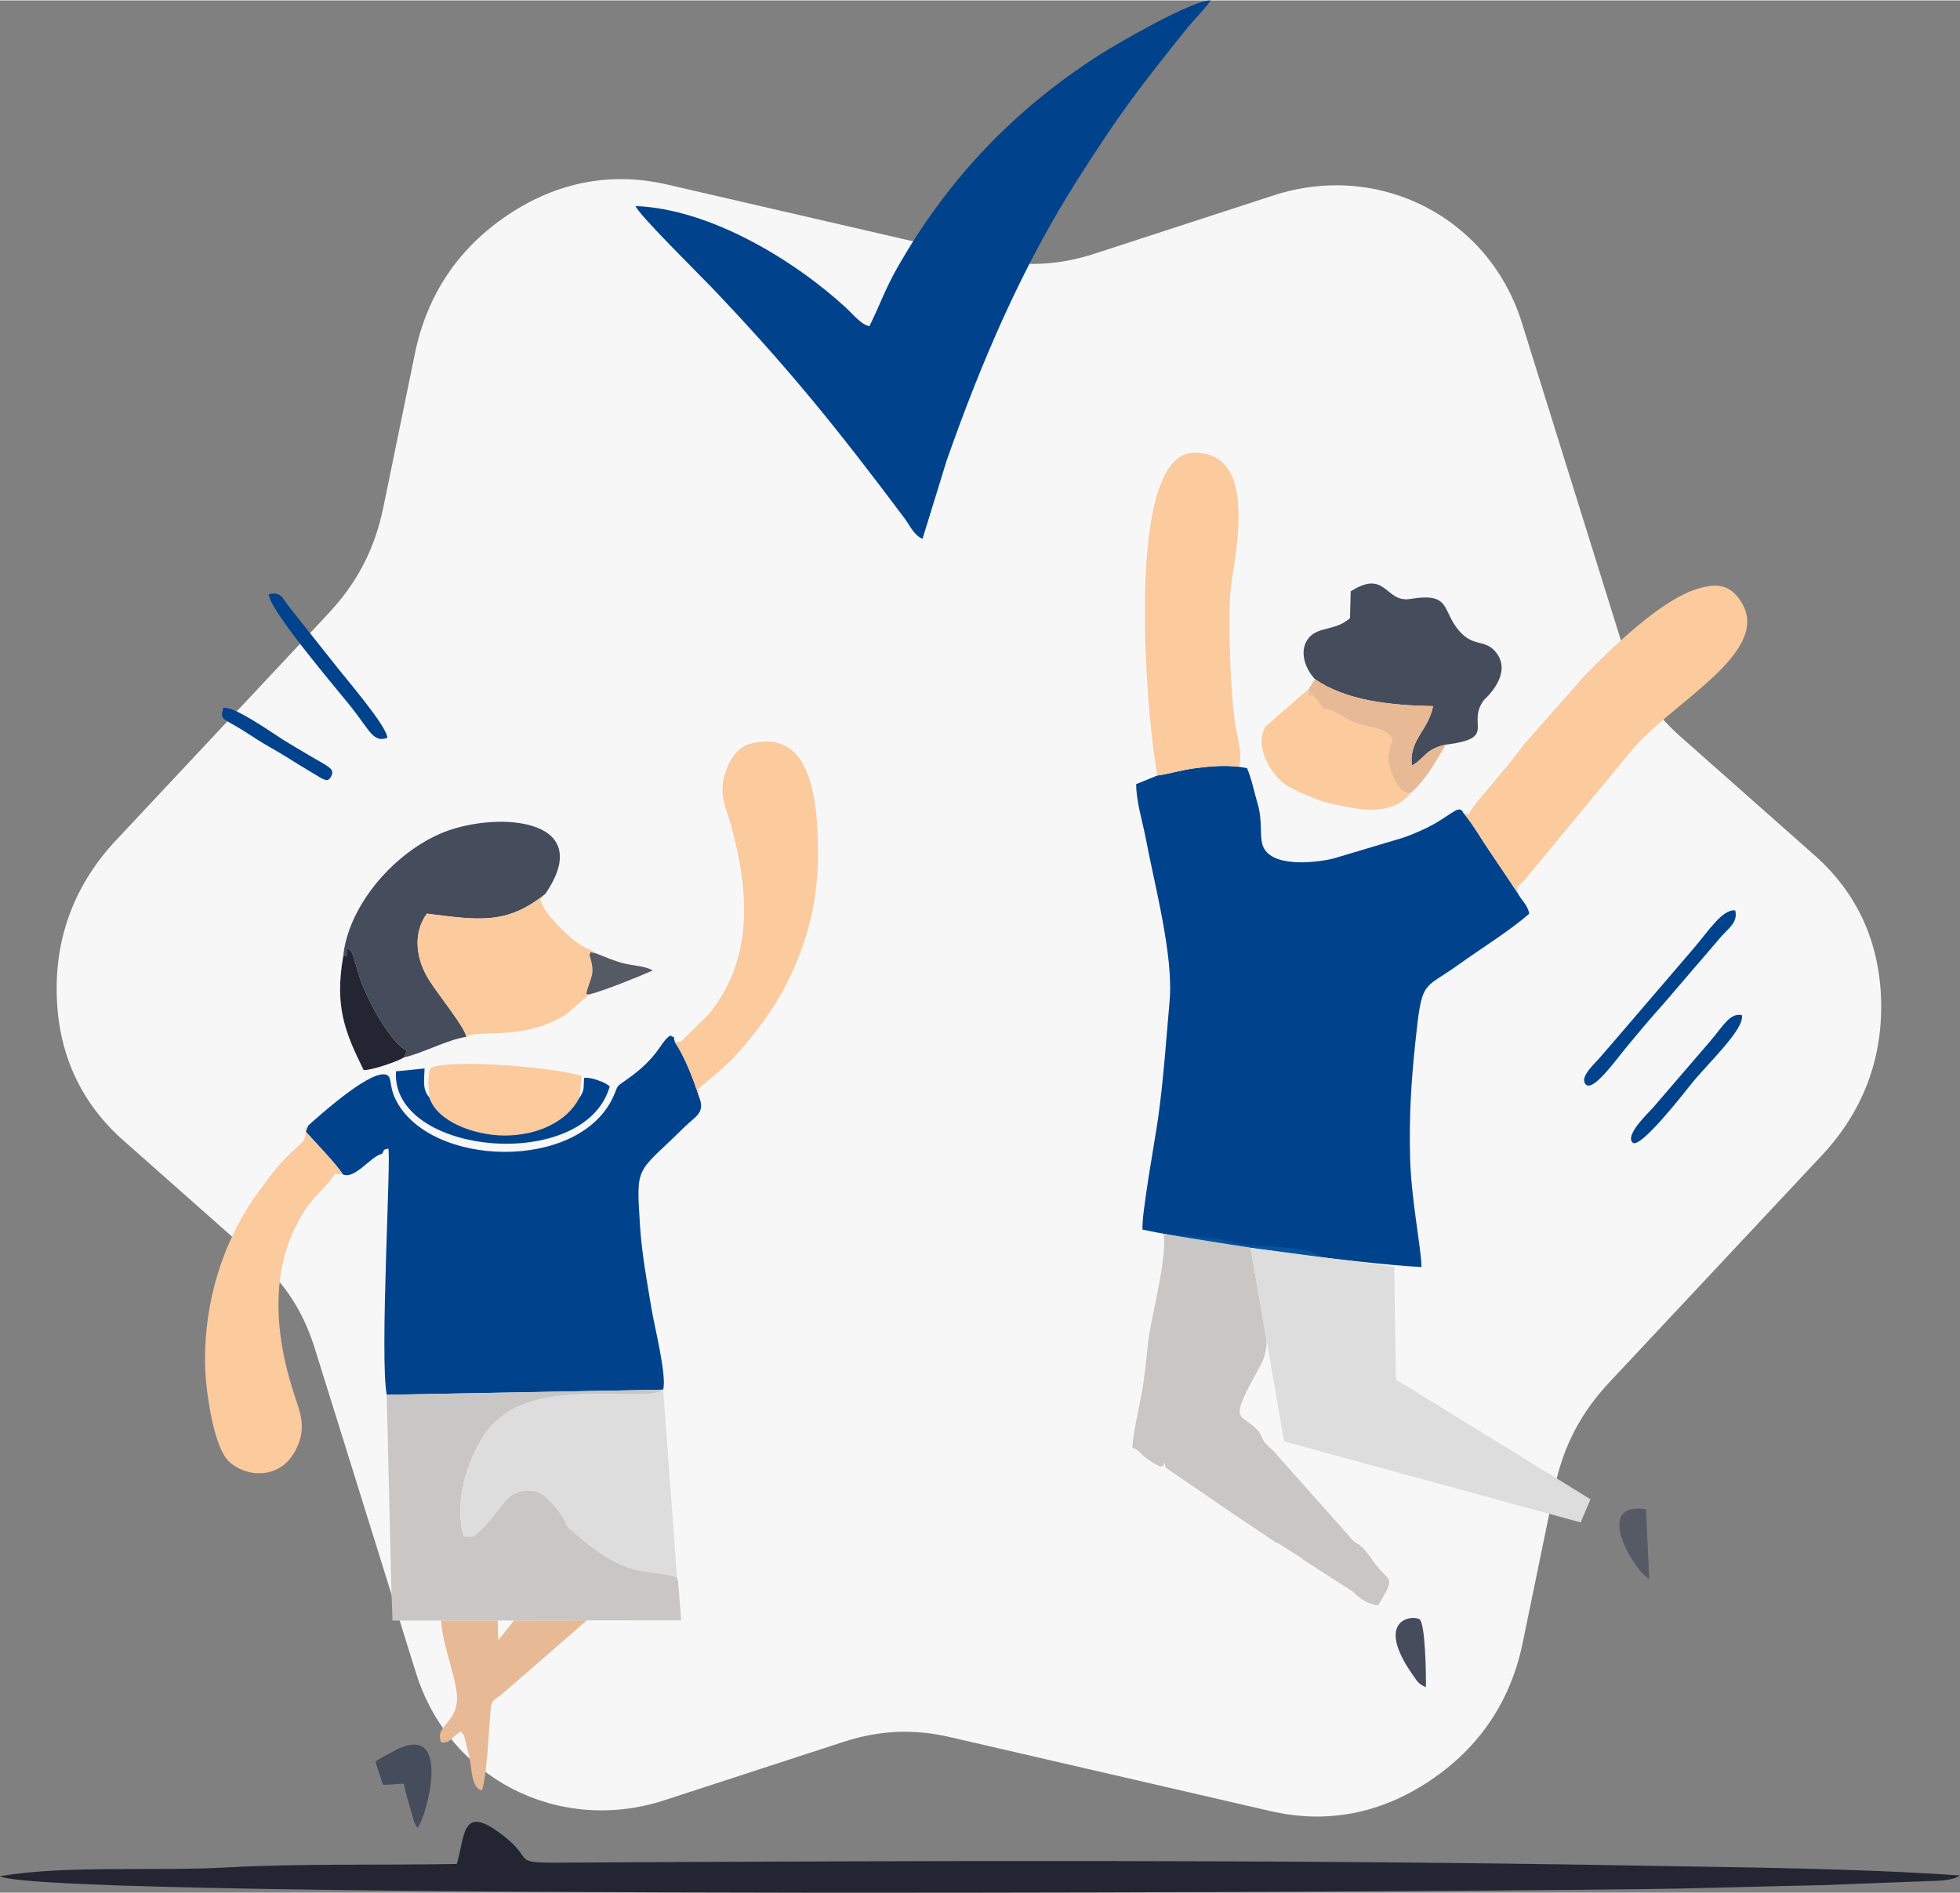 <?xml version="1.0" encoding="UTF-8"?>
<!DOCTYPE svg PUBLIC "-//W3C//DTD SVG 1.1//EN" "http://www.w3.org/Graphics/SVG/1.1/DTD/svg11.dtd">
<!-- Creator: CorelDRAW 2020 (64-Bit) -->
<svg xmlns="http://www.w3.org/2000/svg" xml:space="preserve" width="530px" height="512px" version="1.1" style="shape-rendering:geometricPrecision; text-rendering:geometricPrecision; image-rendering:optimizeQuality; fill-rule:evenodd; clip-rule:evenodd"
viewBox="0 0 229.39 221.5"
 xmlns:xlink="http://www.w3.org/1999/xlink"
 xmlns:xodm="http://www.corel.com/coreldraw/odm/2003">
 <rect x="0" y="0" width="229.39" height="221.5" fill="#808080" stroke="none"/>
 <defs>
  <style type="text/css">
   <![CDATA[
    .fil1 {fill:#00438C}
    .fil2 {fill:#04539D}
    .fil3 {fill:#232532}
    .fil6 {fill:#454C5B}
    .fil8 {fill:#565A65}
    .fil4 {fill:#C8C7C6}
    .fil9 {fill:#DDDDDD}
    .fil7 {fill:#E7B994}
    .fil0 {fill:#F7F7F7}
    .fil5 {fill:#FBCA9D}
   ]]>
  </style>
 </defs>
 <g id="Capa_x0020_1">
  <path class="fil0" d="M178.11 37.72l11.86 38.04c1.32,4.24 3.44,7.52 6.7,10.41l15.7 13.9c5,4.42 7.62,10.18 7.79,17.06 0.16,6.89 -2.18,12.99 -6.95,18.08l-24.83 26.52c-3.4,3.62 -5.44,7.57 -6.44,12.41l-3.72 18.07c-1.4,6.85 -5.07,12.31 -10.86,16.18 -5.79,3.88 -12.08,5.08 -18.64,3.57l-37.55 -8.67c-4.3,-0.99 -8.25,-0.81 -12.54,0.59l-20.86 6.8c-12.37,4.04 -25.24,-2.55 -29.08,-14.89l-11.86 -38.04c-1.33,-4.24 -3.44,-7.52 -6.7,-10.41l-15.7 -13.9c-5,-4.42 -7.63,-10.18 -7.79,-17.07 -0.17,-6.88 2.18,-12.98 6.95,-18.07l24.83 -26.52c3.39,-3.62 5.44,-7.57 6.44,-12.42l3.71 -18.07c1.41,-6.84 5.08,-12.3 10.87,-16.18 5.79,-3.87 12.08,-5.07 18.63,-3.56l37.56 8.67c4.29,0.99 8.25,0.8 12.53,-0.59l20.87 -6.8c12.37,-4.04 25.24,2.55 29.08,14.89z"/>
  <path class="fil1" d="M135.45 90.73l-2.48 1.01c0.03,2.15 0.72,4.27 1.08,6.13 1.15,6.05 3.31,13.96 2.83,19.32 -0.39,4.37 -0.7,9.04 -1.33,13.58 -0.34,2.44 -2.01,11.57 -1.83,13.12 7.99,1.66 25.36,3.99 32.65,4.38 -0.06,-2.43 -1.22,-7.89 -1.34,-12.89 -0.12,-4.73 0.13,-8.85 0.61,-13.36 0.79,-7.52 0.81,-6.11 5.02,-9.12 2.8,-2.01 6.05,-4 8.32,-6 -0.2,-1.03 -0.86,-1.47 -1.37,-2.43 -1.16,-1.73 -2.07,-3.12 -3.16,-4.71 -0.97,-1.4 -2.02,-3.27 -3.2,-4.68 -0.44,-0.94 -1.16,0.03 -3.3,1.26 -1.08,0.63 -2.59,1.27 -3.7,1.66l-8.2 2.45c-2.19,0.53 -7.49,1.1 -8.3,-1.63 -0.33,-1.12 0.01,-2.86 -0.56,-4.78 -0.41,-1.38 -0.67,-2.82 -1.24,-4.17l-0.91 -0.16c-1.87,-0.21 -3.46,-0.05 -5.14,0.16 -1.72,0.22 -2.97,0.66 -4.45,0.86z"/>
  <path class="fil2" d="M136.43 144.42c3.15,0.57 7.09,1.19 11.13,1.76 0.67,0.03 1.45,0.16 2.26,0.31 1.36,0.19 2.72,0.36 4.05,0.53 0.21,-0.01 0.4,-0.04 0.58,-0.08 -1.27,-1.05 -7.01,-1.07 -9.07,-1.35 -1.59,-0.22 -2.59,-0.68 -4.12,-0.75 -1.75,-0.09 -3.1,-0.32 -4.83,-0.42z"/>
  <path class="fil1" d="M36.07 131.71l-0.28 0.72c1.25,1.39 3.64,3.86 4.33,4.99 1.42,0.64 3.24,-2.12 4.6,-2.41 0.33,-0.57 0.04,-0.41 0.72,-0.62 0.37,0.68 -1.02,24.42 -0.18,28.83l32.35 -0.6c0.46,-1.56 -1.03,-7.48 -1.34,-9.35 -0.55,-3.33 -1.15,-6.46 -1.37,-9.9 -0.46,-7.27 -0.44,-5.9 5.29,-11.57 1.16,-1.14 2.39,-1.58 1.63,-3.43 -0.67,-2.13 -1.71,-4.78 -2.82,-6.4 -0.34,-1.08 0.2,-0.36 -0.56,-0.8 -1.21,0.76 -1.25,2.49 -5.23,5.25 -1.27,0.89 -0.77,0.49 -1.48,2 -4.07,8.7 -21.47,8.19 -25.42,0.25 -0.89,-1.78 -0.29,-2.9 -1.38,-2.96 -2.07,-0.13 -7.73,4.98 -8.86,6z"/>
  <path class="fil1" d="M101.75 38.13c-0.93,-0.15 -1.96,-1.43 -2.71,-2.13 -6.13,-5.64 -15.97,-11.6 -24.66,-11.93 0.37,1.01 7.43,7.98 8.81,9.42 9.19,9.63 14.81,16.65 22.66,27.11 0.58,0.77 1.12,2.03 2.12,2.42l2.83 -9.18c4.08,-11.62 8.86,-22.75 15.4,-33 5.07,-7.96 7.03,-10.45 12.75,-17.61 0.63,-0.78 2.41,-2.62 2.72,-3.23 -2.16,-0.04 -11.01,5.11 -12.93,6.33 -10.13,6.47 -17.96,14.75 -23.83,25.15 -1.3,2.3 -2.01,4.34 -3.16,6.65z"/>
  <path class="fil3" d="M53.46 218.14c-8.87,0.17 -18.27,-0.07 -26.95,0.41 -8.5,0.47 -18.59,-0.3 -26.51,1.02 4.82,2.88 181.47,1.79 196.6,1.45 5.35,-0.11 11.1,-0.29 16.47,-0.39l12.27 -0.47c1.22,-0.06 3.07,0.02 4.05,-0.67 -12.28,-0.85 -24.83,-0.93 -37.33,-1.15 -41.66,-0.74 -85.41,-0.58 -126.93,-0.35 -5.6,0.03 -2.21,-0.4 -7.01,-3.74 -4.12,-2.87 -3.7,0.78 -4.66,3.89z"/>
  <path class="fil4" d="M136.43 144.42c-0.08,-0.01 -0.16,-0.01 -0.25,-0.02 0.45,2.72 -1.4,9.48 -1.76,12.32 -0.27,2.19 -0.42,4.3 -0.82,6.42 -0.4,2.11 -0.87,4.02 -1.08,6.23 0.92,0.47 0.82,0.58 1.35,1.05l0.44 0.34c1.89,1.3 1.76,0.84 2.01,0.4 0.22,1.28 -0.03,0.25 0.32,0.74l7.43 5.08c0.05,0.03 0.11,0.08 0.15,0.11l4.34 2.9c0.04,0.02 0.11,0.07 0.15,0.1l0.39 0.27c0.8,0.51 -0.32,-0.23 0.62,0.32l2.43 1.54c0.28,0.17 0.26,0.23 0.77,0.56l4.85 3.13c1.02,0.59 0.52,0.46 1.5,1.16 0.6,0.43 1.15,0.68 2.02,0.81 2.25,-3.75 1.25,-2.52 -0.58,-5.18 -1.96,-2.85 -1.67,-1.41 -2.99,-3.14l-8.65 -9.72c-0.04,-0.04 -0.1,-0.1 -0.13,-0.14 -0.3,-0.29 -0.66,-0.56 -0.93,-0.92 -0.47,-0.64 -0.22,-0.71 -0.79,-1.36 -1.92,-2.21 -3.69,-0.53 0.13,-7.31 0.74,-1.31 0.92,-2.32 0.86,-3.4l-1.85 -10.7 0.26 0.04c-1.35,-0.22 -9.14,-1.44 -10.19,-1.63z"/>
  <path class="fil5" d="M171.25 95.08c1.18,1.41 2.23,3.28 3.2,4.68 1.09,1.59 2,2.98 3.16,4.71 0.01,-1.34 -0.32,-0.02 1.47,-2.29l12.16 -14.72c4.76,-5.46 16.18,-11.28 12.55,-17.04 -1.19,-1.89 -2.62,-2.36 -5.27,-1.5 -4.39,1.42 -10.17,7.17 -13.04,10.1l-7.11 8.06c-0.65,0.84 -1.03,1.35 -1.62,2.12l-3.52 4.19c-2,2.34 -0.83,2.03 -1.98,1.69z"/>
  <path class="fil5" d="M135.45 90.73c1.48,-0.2 2.73,-0.64 4.45,-0.86 1.68,-0.21 3.27,-0.37 5.14,-0.16 0.35,-1.88 -0.17,-3.09 -0.44,-4.76 -0.59,-3.68 -0.92,-12.4 -0.56,-16.05 0.35,-3.62 3.51,-16.18 -4.4,-15.94 -8.09,0.24 -5.51,30.7 -4.19,37.77z"/>
  <path class="fil6" d="M40.16 111.96c0.59,-0.7 0.48,0.94 0.49,-0.98 0.4,0.25 0.47,0.18 0.81,1.26 0.79,2.57 0.59,2.37 1.95,5.17 0.69,1.42 2.72,4.87 4.19,5.49l-0.3 0.82c2.24,-0.5 5.01,-2.06 7.28,-2.4 -0.16,-1.07 -3.04,-4.61 -4.27,-6.5 -1.58,-2.4 -2.09,-5.55 -0.35,-7.92 5.99,0.75 9.33,1.35 13.86,-2.31 6.26,-9.15 -6.26,-9.77 -12.46,-6.98 -5.71,2.57 -10.68,8.7 -11.2,14.35z"/>
  <path class="fil5" d="M79 121.97c1.11,1.62 2.15,4.27 2.82,6.4l-0.09 -0.98c3.27,-2.68 4.42,-3.69 6.98,-7.02 2.04,-2.65 3.66,-5.45 4.94,-8.87 1.35,-3.57 2.11,-7.36 2.08,-11.78 -0.03,-6.2 -0.77,-14.56 -7.93,-12.71 -1.6,0.41 -2.6,2.16 -3.04,3.83 -0.61,2.28 0.31,3.94 0.82,5.79 2.16,7.9 2.59,15.76 -2.72,22.14l-2.55 2.51c-0.9,0.76 -0.06,0.47 -1.31,0.69z"/>
  <path class="fil5" d="M40.12 137.42c-0.69,-1.13 -3.08,-3.6 -4.33,-4.99l0.28 -0.72c-0.71,0.63 -0.17,0.21 -0.26,0.89 -0.14,1.07 -0.59,1.14 -2.17,2.69 -1.33,1.31 -2,2.33 -3.11,3.8 -4.28,5.69 -6.64,12.92 -6.53,20.51 0.04,3.14 0.99,9.32 2.55,11.16 1.78,2.11 6.68,2.87 8.43,-1.92 0.77,-2.1 0.08,-3.77 -0.49,-5.49 -2.49,-7.48 -3.06,-15.67 1.53,-22.23 0.86,-1.23 2.47,-2.54 3.17,-3.76l0.93 0.06z"/>
  <path class="fil6" d="M153.89 79.44c3.63,2.52 8.72,3.07 13.83,3.17 -0.52,2.81 -2.86,3.96 -2.48,6.95 1.49,-0.8 1.54,-1.92 3.95,-2.44 6.17,-0.76 2.35,-2.36 4.49,-5.24 0.04,-0.05 3.62,-3.11 1.26,-5.74 -1.21,-1.33 -2.5,-0.47 -4.11,-2.28 -2.16,-2.44 -0.91,-4.6 -5.76,-3.8 -3,0.5 -2.8,-3.55 -6.99,-0.89l-0.08 3.13c-1.62,1.48 -3.57,0.98 -4.72,2.2 -1.34,1.43 -0.6,3.67 0.61,4.94z"/>
  <path class="fil5" d="M54.58 121.32c1.42,-0.93 6.64,0.55 11.69,-2.64l2.66 -2.31 -0.32 -0.08c0.47,-2.03 1.16,-2.17 0.36,-4.6 0.34,-0.19 -0.31,-0.42 0.83,-0.12 -0.98,-0.77 -1.47,-0.35 -3.81,-2.6 -1.06,-1.03 -2.27,-2.25 -2.76,-3.66l0.59 -0.72c-4.53,3.66 -7.87,3.06 -13.86,2.31 -1.74,2.37 -1.23,5.52 0.35,7.92 1.23,1.89 4.11,5.43 4.27,6.5z"/>
  <path class="fil5" d="M165.12 92.76c-0.61,0.11 -1.04,-0.27 -1.46,-0.8l-0.31 -0.48c-0.03,-0.05 -0.07,-0.12 -0.09,-0.17 -1.92,-3.55 0.47,-4.45 -0.67,-5.35 -0.06,-0.04 -0.13,-0.12 -0.2,-0.17 -0.98,-0.71 -2.74,-0.8 -3.99,-1.32 -0.61,-0.26 -1.16,-0.66 -1.91,-1.05 -2.21,-1.16 -1.09,0.26 -2.29,-1.46 -1.05,-1.5 -0.97,0.47 -1.03,-1.37l-5.06 4.41c-1.41,2.49 0.77,5.62 2.21,6.69 0.83,0.61 2.18,1.17 3.18,1.58 1.51,0.64 2.24,0.75 4,1.11 3.35,0.69 5.94,0.47 7.62,-1.62z"/>
  <path class="fil7" d="M51.63 189.64c0.14,2.64 1.5,6.03 1.8,8.29 0.52,3.78 -2.76,3.95 -1.77,6 1.25,0.03 1.09,-0.66 2.3,-1.29 0.49,0.6 0.38,0.59 0.63,1.63 0.22,0.92 0.28,0.86 0.44,1.88 0.2,1.34 0.23,2.99 1.32,3.4 0.58,-0.82 0.88,-7.32 1.05,-9.26 0.13,-1.54 0.37,-1.21 1.39,-2.06l9.89 -8.6 -8.53 0.01 -1.83 2.32 -0.07 -2.32 -6.62 0z"/>
  <path class="fil5" d="M50.26 128.44c0.9,2.82 5.31,4.42 8.75,4.43 3.87,0.01 7.31,-1.58 8.78,-4.38l0.29 -2.55c-2.27,-0.96 -14.95,-2.09 -17.62,-1.02 -0.17,0.28 -0.13,0.1 -0.24,0.64 -0.21,1.02 0.02,1.89 0.04,2.88z"/>
  <path class="fil7" d="M153.17 80.59c0.06,1.84 -0.02,-0.13 1.03,1.37 1.2,1.72 0.08,0.3 2.29,1.46 0.75,0.39 1.3,0.79 1.91,1.05 1.25,0.52 3.01,0.61 3.99,1.32 0.07,0.05 0.14,0.13 0.2,0.17 1.14,0.9 -1.25,1.8 0.67,5.35 0.02,0.05 0.06,0.12 0.09,0.17l0.31 0.48c0.42,0.53 0.85,0.91 1.46,0.8 1.67,-1.42 2.93,-3.65 4.07,-5.64 -2.41,0.52 -2.46,1.64 -3.95,2.44 -0.38,-2.99 1.96,-4.14 2.48,-6.95 -5.11,-0.1 -10.2,-0.65 -13.83,-3.17 -0.11,0.28 -0.42,0.66 -0.72,1.15z"/>
  <path class="fil1" d="M67.79 128.49c-1.47,2.8 -4.91,4.39 -8.78,4.38 -3.44,-0.01 -7.85,-1.61 -8.75,-4.43 -0.84,-0.99 -0.62,-1.89 -0.57,-3.42l-3.35 0.34c-0.6,9.85 22.11,11.97 25.02,1.77 -0.26,-0.22 -0.14,-0.16 -0.56,-0.38 -0.41,-0.21 -0.16,-0.11 -0.76,-0.32 -0.53,-0.19 -0.88,-0.32 -1.68,-0.32 -0.09,1.34 0.07,1.43 -0.57,2.38z"/>
  <path class="fil3" d="M40.16 111.96c-1.01,5.86 0.24,8.86 2.4,13.25 0.92,0.05 4,-1.02 4.74,-1.49l0.3 -0.82c-1.47,-0.62 -3.5,-4.07 -4.19,-5.49 -1.36,-2.8 -1.16,-2.6 -1.95,-5.17 -0.34,-1.08 -0.41,-1.01 -0.81,-1.26 -0.01,1.92 0.1,0.28 -0.49,0.98z"/>
  <path class="fil1" d="M203.09 106.53c-1.46,-0.25 -3.26,2.56 -4.86,4.42l-8.84 10.31c-0.86,1.01 -1.28,1.48 -2.22,2.57 -0.62,0.72 -2.39,2.28 -1.56,3.08 0.88,0.85 3.6,-3.01 4.77,-4.41 1.47,-1.78 2.95,-3.54 4.41,-5.16l6.63 -7.73c0.86,-0.99 2,-1.69 1.67,-3.08z"/>
  <path class="fil1" d="M45.33 86.33c0.03,-1.34 -5.13,-7.26 -6.36,-8.88l-5.19 -6.54c-0.71,-0.9 -0.87,-1.76 -2.31,-1.4 -0.13,1.66 8.15,11.34 9.65,13.23 2.24,2.84 2.56,4.14 4.21,3.59z"/>
  <path class="fil6" d="M43.93 206.16l0.9 2.73 2.43 -0.15c0.2,0.94 0.42,1.8 0.68,2.64l0.53 1.82c0.29,0.69 0.16,0.4 0.43,0.71 1.06,-1.52 3.83,-11.71 -1.94,-9.4 -0.63,0.25 -2.71,1.4 -3.03,1.65z"/>
  <path class="fil1" d="M203.86 118.78c-1.39,-0.29 -2.14,1.21 -3.74,3.09l-6.65 7.73c-0.51,0.58 -3.32,3.21 -2.4,4.1 0.87,0.84 6.11,-5.92 6.85,-6.84 1.88,-2.37 6.3,-6.44 5.94,-8.08z"/>
  <path class="fil1" d="M26.14 82.81c-0.43,1.48 -0.1,1.13 2.37,2.69 1.23,0.78 1.95,1.28 3.28,2.03 1.15,0.65 2.18,1.3 3.33,2.02l2.54 1.53c0.43,0.14 0.72,0.44 1.09,-0.23 0.38,-0.7 -0.05,-0.99 -0.81,-1.46 -0.65,-0.4 -0.95,-0.53 -1.69,-0.98 -1.1,-0.66 -2.03,-1.18 -3.32,-2 -1.21,-0.76 -5.53,-3.83 -6.79,-3.6z"/>
  <path class="fil6" d="M166.88 197.45c0.03,-1.02 -0.04,-7.54 -0.76,-7.96 -0.94,-0.54 -5.24,0.12 -0.82,6.46 0.61,0.87 0.69,1.11 1.58,1.5z"/>
  <path class="fil8" d="M193.02 184.8l-0.38 -8.19c-6.3,-0.91 -1.41,7.19 0.38,8.19z"/>
  <path class="fil8" d="M68.93 116.37c1.62,-0.4 5.8,-2.07 7.47,-2.82 -0.87,-0.5 -1.97,-0.52 -3.23,-0.79 -1.17,-0.26 -2.19,-0.74 -3.37,-1.19 -1.14,-0.3 -0.49,-0.07 -0.83,0.12 0.8,2.43 0.11,2.57 -0.36,4.6l0.32 0.08z"/>
  <polygon class="fil9" points="146.36,146.01 163.17,148.24 163.38,161.44 186.14,175.45 184.99,178.16 150.29,168.68 "/>
  <path class="fil4" d="M45.81 186.2c0.05,1.17 0.09,2.32 0.13,3.45l33.78 -0.03 -0.36 -4.62c-0.04,-0.15 -0.08,-0.29 -0.12,-0.4 -3.4,-1.23 -5.44,0.61 -12.19,-5.37 -1.16,-1.03 -0.44,-0.41 -1.1,-1.58 -0.32,-0.59 -1.8,-2.34 -2.36,-2.7 -0.56,-0.36 -1.09,-0.56 -1.9,-0.54 -0.36,0.01 -0.82,0.1 -1.15,0.23 -1.64,0.66 -2.04,2.27 -4.36,4.47 -0.73,0.69 -0.59,0.8 -1.92,0.68 -1.13,-4.11 0.4,-8.69 2.31,-11.74 0.61,-0.98 2.02,-2.33 2.96,-2.89 6.08,-3.61 16.33,-1 18.08,-2.54l-32.35 0.6 0.55 22.98z"/>
  <path class="fil9" d="M77.61 162.62c-1.75,1.54 -12,-1.07 -18.08,2.54 -0.94,0.56 -2.35,1.91 -2.96,2.89 -1.91,3.05 -3.44,7.63 -2.31,11.74 1.33,0.12 1.19,0.01 1.92,-0.68 2.32,-2.2 2.72,-3.81 4.36,-4.47 0.33,-0.13 0.79,-0.22 1.15,-0.23 0.81,-0.02 1.34,0.18 1.9,0.54 0.56,0.36 2.04,2.11 2.36,2.7 0.66,1.17 -0.06,0.55 1.1,1.58 6.75,5.98 8.79,4.14 12.19,5.37l-1.63 -21.98z"/>
 </g>
</svg>
